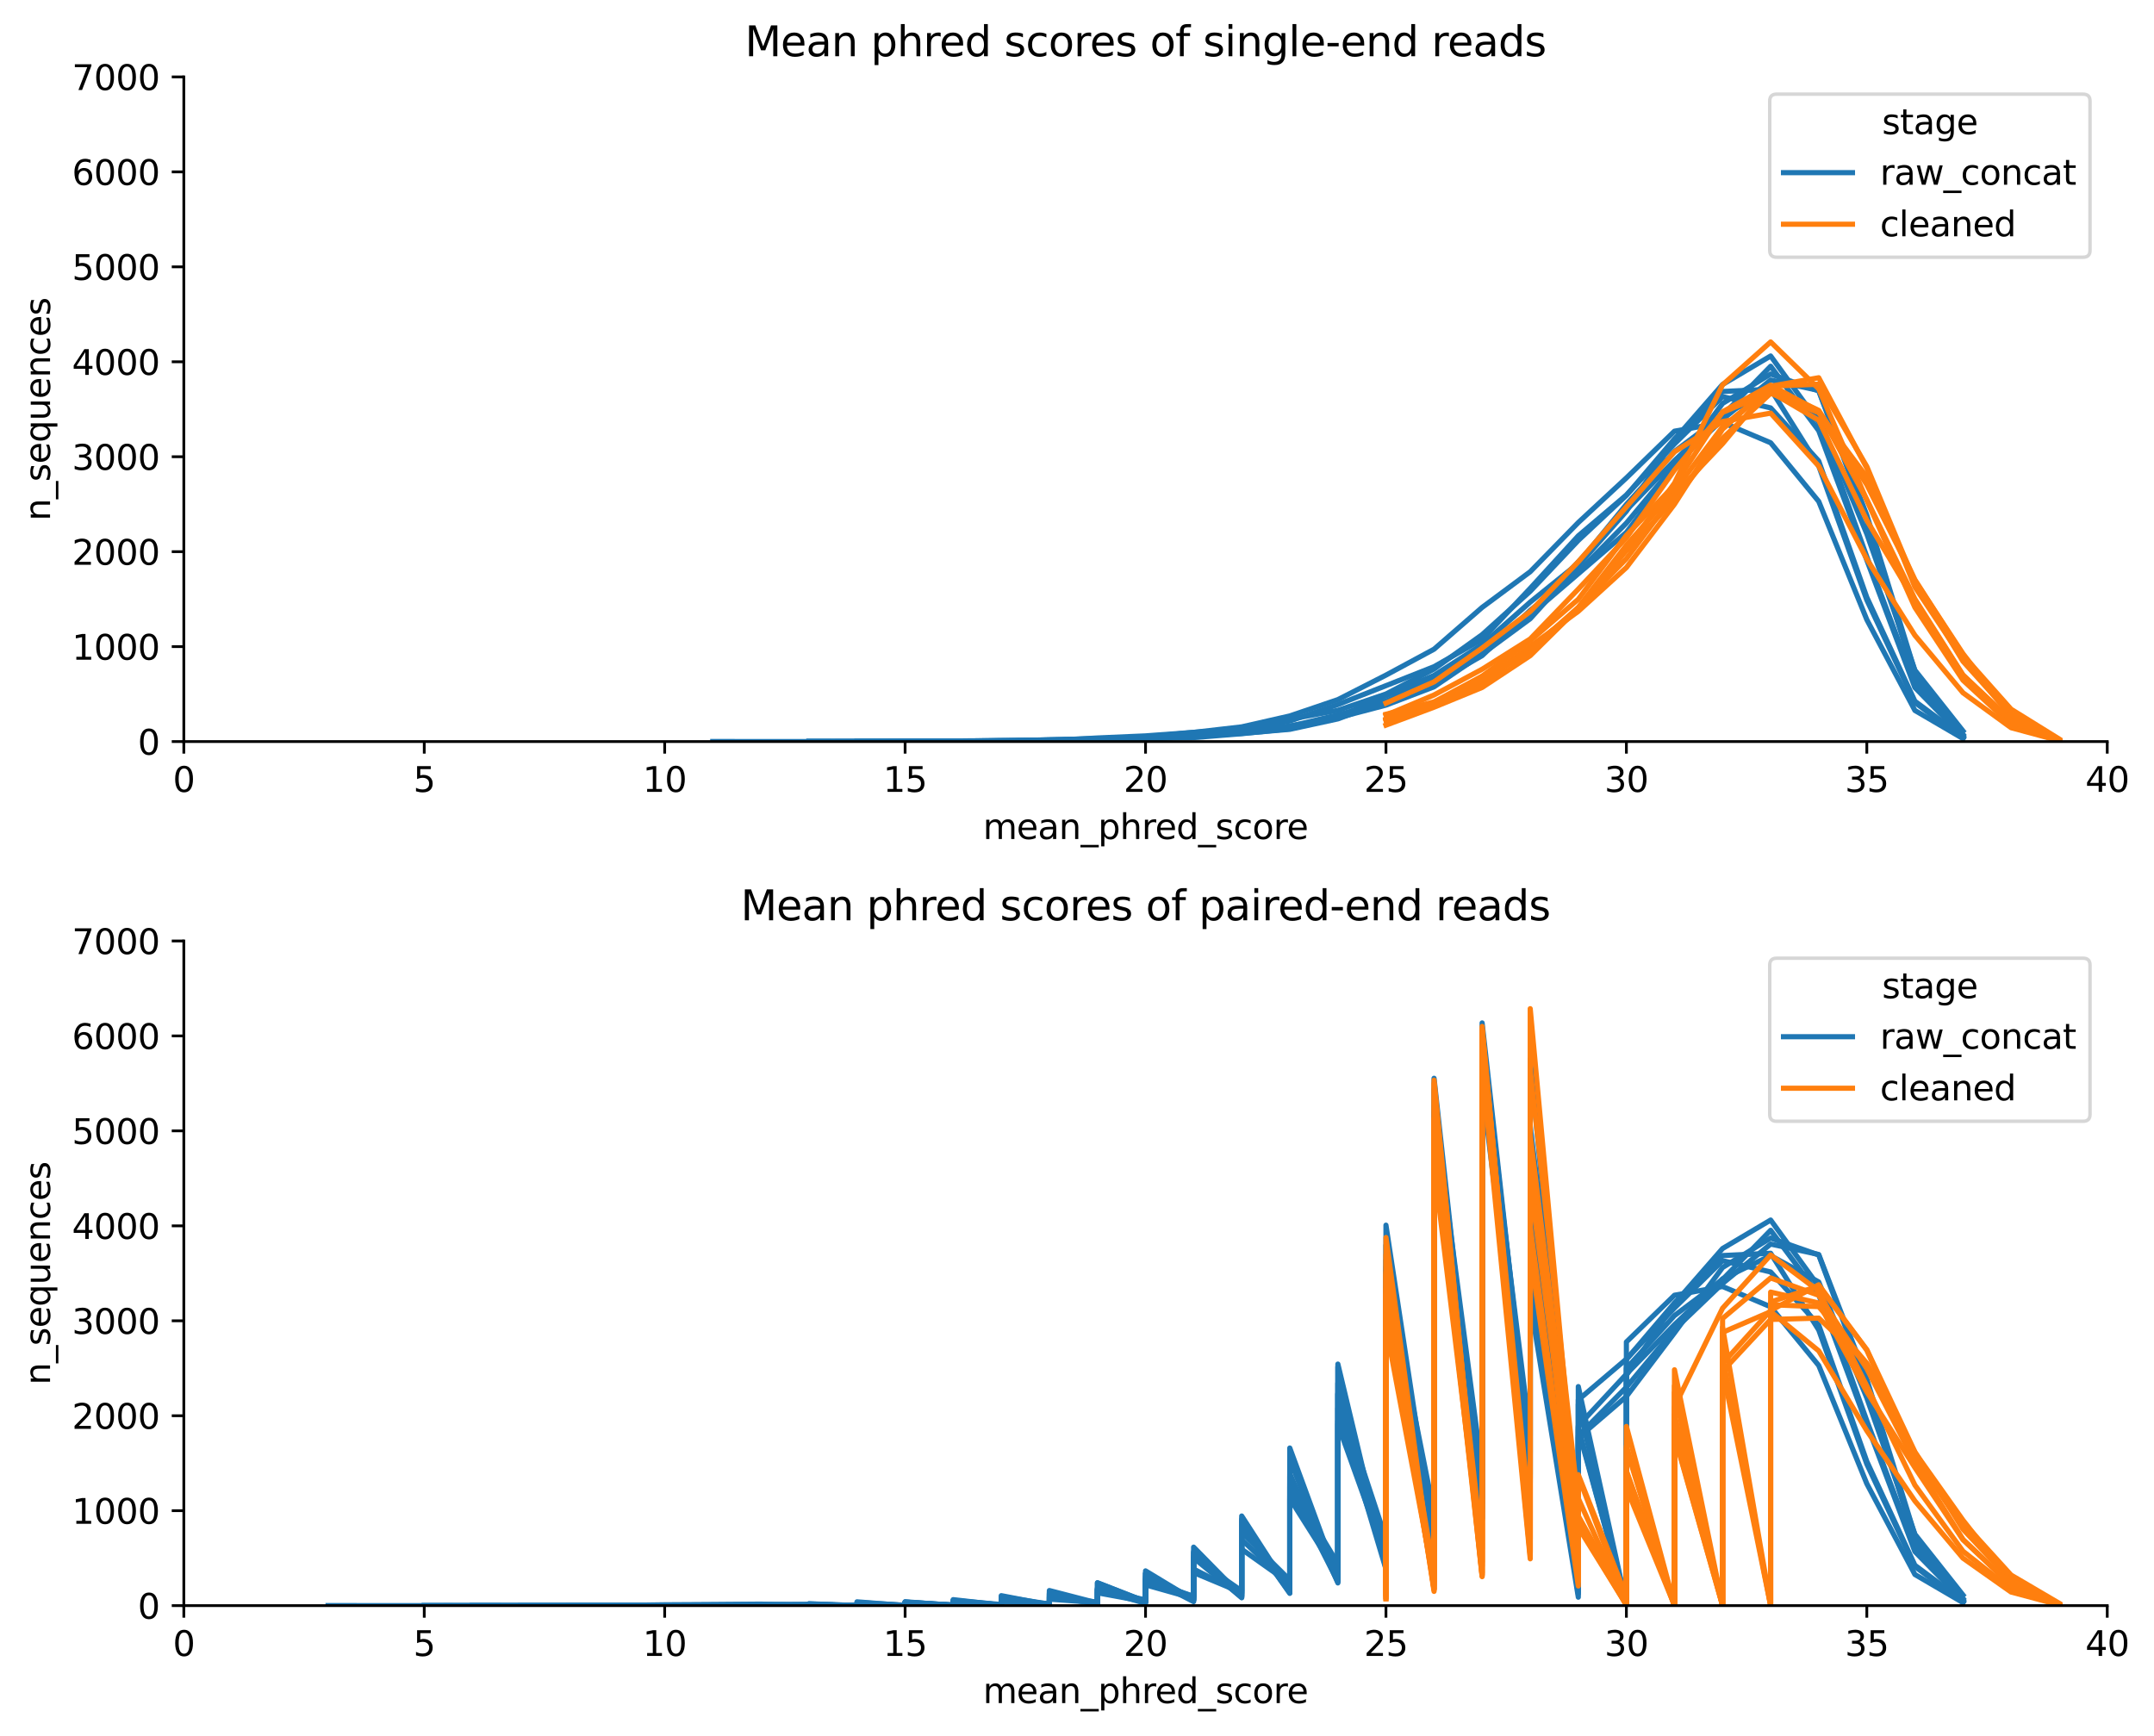 <?xml version="1.0" encoding="utf-8" standalone="no"?>
<!DOCTYPE svg PUBLIC "-//W3C//DTD SVG 1.1//EN"
  "http://www.w3.org/Graphics/SVG/1.1/DTD/svg11.dtd">
<svg xmlns:xlink="http://www.w3.org/1999/xlink" width="624.891pt" height="503.673pt" viewBox="0 0 624.891 503.673" xmlns="http://www.w3.org/2000/svg" version="1.1">
 <defs>
  <style type="text/css">*{stroke-linejoin: round; stroke-linecap: butt}</style>
 </defs>
 <g id="figure_1">
  <g id="patch_1">
   <path d="M 0 503.673 
L 624.891 503.673 
L 624.891 0 
L 0 0 
z
" style="fill: #ffffff"/>
  </g>
  <g id="axes_1">
   <g id="patch_2">
    <path d="M 53.328 215.153 
L 611.328 215.153 
L 611.328 22.318 
L 53.328 22.318 
z
" style="fill: #ffffff"/>
   </g>
   <g id="matplotlib.axis_1">
    <g id="xtick_1">
     <g id="line2d_1">
      <defs>
       <path id="m0b717d3790" d="M 0 0 
L 0 3.5 
" style="stroke: #000000; stroke-width: 0.8"/>
      </defs>
      <g>
       <use xlink:href="#m0b717d3790" x="53.328" y="215.153" style="stroke: #000000; stroke-width: 0.8"/>
      </g>
     </g>
     <g id="text_1">
      <!-- 0 -->
      <g transform="translate(50.147 229.751) scale(0.1 -0.1)">
       <defs>
        <path id="DejaVuSans-30" d="M 2034 4250 
Q 1547 4250 1301 3770 
Q 1056 3291 1056 2328 
Q 1056 1369 1301 889 
Q 1547 409 2034 409 
Q 2525 409 2770 889 
Q 3016 1369 3016 2328 
Q 3016 3291 2770 3770 
Q 2525 4250 2034 4250 
z
M 2034 4750 
Q 2819 4750 3233 4129 
Q 3647 3509 3647 2328 
Q 3647 1150 3233 529 
Q 2819 -91 2034 -91 
Q 1250 -91 836 529 
Q 422 1150 422 2328 
Q 422 3509 836 4129 
Q 1250 4750 2034 4750 
z
" transform="scale(0.016)"/>
       </defs>
       <use xlink:href="#DejaVuSans-30"/>
      </g>
     </g>
    </g>
    <g id="xtick_2">
     <g id="line2d_2">
      <g>
       <use xlink:href="#m0b717d3790" x="123.078" y="215.153" style="stroke: #000000; stroke-width: 0.8"/>
      </g>
     </g>
     <g id="text_2">
      <!-- 5 -->
      <g transform="translate(119.897 229.751) scale(0.1 -0.1)">
       <defs>
        <path id="DejaVuSans-35" d="M 691 4666 
L 3169 4666 
L 3169 4134 
L 1269 4134 
L 1269 2991 
Q 1406 3038 1543 3061 
Q 1681 3084 1819 3084 
Q 2600 3084 3056 2656 
Q 3513 2228 3513 1497 
Q 3513 744 3044 326 
Q 2575 -91 1722 -91 
Q 1428 -91 1123 -41 
Q 819 9 494 109 
L 494 744 
Q 775 591 1075 516 
Q 1375 441 1709 441 
Q 2250 441 2565 725 
Q 2881 1009 2881 1497 
Q 2881 1984 2565 2268 
Q 2250 2553 1709 2553 
Q 1456 2553 1204 2497 
Q 953 2441 691 2322 
L 691 4666 
z
" transform="scale(0.016)"/>
       </defs>
       <use xlink:href="#DejaVuSans-35"/>
      </g>
     </g>
    </g>
    <g id="xtick_3">
     <g id="line2d_3">
      <g>
       <use xlink:href="#m0b717d3790" x="192.828" y="215.153" style="stroke: #000000; stroke-width: 0.8"/>
      </g>
     </g>
     <g id="text_3">
      <!-- 10 -->
      <g transform="translate(186.466 229.751) scale(0.1 -0.1)">
       <defs>
        <path id="DejaVuSans-31" d="M 794 531 
L 1825 531 
L 1825 4091 
L 703 3866 
L 703 4441 
L 1819 4666 
L 2450 4666 
L 2450 531 
L 3481 531 
L 3481 0 
L 794 0 
L 794 531 
z
" transform="scale(0.016)"/>
       </defs>
       <use xlink:href="#DejaVuSans-31"/>
       <use xlink:href="#DejaVuSans-30" x="63.623"/>
      </g>
     </g>
    </g>
    <g id="xtick_4">
     <g id="line2d_4">
      <g>
       <use xlink:href="#m0b717d3790" x="262.578" y="215.153" style="stroke: #000000; stroke-width: 0.8"/>
      </g>
     </g>
     <g id="text_4">
      <!-- 15 -->
      <g transform="translate(256.216 229.751) scale(0.1 -0.1)">
       <use xlink:href="#DejaVuSans-31"/>
       <use xlink:href="#DejaVuSans-35" x="63.623"/>
      </g>
     </g>
    </g>
    <g id="xtick_5">
     <g id="line2d_5">
      <g>
       <use xlink:href="#m0b717d3790" x="332.328" y="215.153" style="stroke: #000000; stroke-width: 0.8"/>
      </g>
     </g>
     <g id="text_5">
      <!-- 20 -->
      <g transform="translate(325.966 229.751) scale(0.1 -0.1)">
       <defs>
        <path id="DejaVuSans-32" d="M 1228 531 
L 3431 531 
L 3431 0 
L 469 0 
L 469 531 
Q 828 903 1448 1529 
Q 2069 2156 2228 2338 
Q 2531 2678 2651 2914 
Q 2772 3150 2772 3378 
Q 2772 3750 2511 3984 
Q 2250 4219 1831 4219 
Q 1534 4219 1204 4116 
Q 875 4013 500 3803 
L 500 4441 
Q 881 4594 1212 4672 
Q 1544 4750 1819 4750 
Q 2544 4750 2975 4387 
Q 3406 4025 3406 3419 
Q 3406 3131 3298 2873 
Q 3191 2616 2906 2266 
Q 2828 2175 2409 1742 
Q 1991 1309 1228 531 
z
" transform="scale(0.016)"/>
       </defs>
       <use xlink:href="#DejaVuSans-32"/>
       <use xlink:href="#DejaVuSans-30" x="63.623"/>
      </g>
     </g>
    </g>
    <g id="xtick_6">
     <g id="line2d_6">
      <g>
       <use xlink:href="#m0b717d3790" x="402.078" y="215.153" style="stroke: #000000; stroke-width: 0.8"/>
      </g>
     </g>
     <g id="text_6">
      <!-- 25 -->
      <g transform="translate(395.716 229.751) scale(0.1 -0.1)">
       <use xlink:href="#DejaVuSans-32"/>
       <use xlink:href="#DejaVuSans-35" x="63.623"/>
      </g>
     </g>
    </g>
    <g id="xtick_7">
     <g id="line2d_7">
      <g>
       <use xlink:href="#m0b717d3790" x="471.828" y="215.153" style="stroke: #000000; stroke-width: 0.8"/>
      </g>
     </g>
     <g id="text_7">
      <!-- 30 -->
      <g transform="translate(465.466 229.751) scale(0.1 -0.1)">
       <defs>
        <path id="DejaVuSans-33" d="M 2597 2516 
Q 3050 2419 3304 2112 
Q 3559 1806 3559 1356 
Q 3559 666 3084 287 
Q 2609 -91 1734 -91 
Q 1441 -91 1130 -33 
Q 819 25 488 141 
L 488 750 
Q 750 597 1062 519 
Q 1375 441 1716 441 
Q 2309 441 2620 675 
Q 2931 909 2931 1356 
Q 2931 1769 2642 2001 
Q 2353 2234 1838 2234 
L 1294 2234 
L 1294 2753 
L 1863 2753 
Q 2328 2753 2575 2939 
Q 2822 3125 2822 3475 
Q 2822 3834 2567 4026 
Q 2313 4219 1838 4219 
Q 1578 4219 1281 4162 
Q 984 4106 628 3988 
L 628 4550 
Q 988 4650 1302 4700 
Q 1616 4750 1894 4750 
Q 2613 4750 3031 4423 
Q 3450 4097 3450 3541 
Q 3450 3153 3228 2886 
Q 3006 2619 2597 2516 
z
" transform="scale(0.016)"/>
       </defs>
       <use xlink:href="#DejaVuSans-33"/>
       <use xlink:href="#DejaVuSans-30" x="63.623"/>
      </g>
     </g>
    </g>
    <g id="xtick_8">
     <g id="line2d_8">
      <g>
       <use xlink:href="#m0b717d3790" x="541.578" y="215.153" style="stroke: #000000; stroke-width: 0.8"/>
      </g>
     </g>
     <g id="text_8">
      <!-- 35 -->
      <g transform="translate(535.216 229.751) scale(0.1 -0.1)">
       <use xlink:href="#DejaVuSans-33"/>
       <use xlink:href="#DejaVuSans-35" x="63.623"/>
      </g>
     </g>
    </g>
    <g id="xtick_9">
     <g id="line2d_9">
      <g>
       <use xlink:href="#m0b717d3790" x="611.328" y="215.153" style="stroke: #000000; stroke-width: 0.8"/>
      </g>
     </g>
     <g id="text_9">
      <!-- 40 -->
      <g transform="translate(604.966 229.751) scale(0.1 -0.1)">
       <defs>
        <path id="DejaVuSans-34" d="M 2419 4116 
L 825 1625 
L 2419 1625 
L 2419 4116 
z
M 2253 4666 
L 3047 4666 
L 3047 1625 
L 3713 1625 
L 3713 1100 
L 3047 1100 
L 3047 0 
L 2419 0 
L 2419 1100 
L 313 1100 
L 313 1709 
L 2253 4666 
z
" transform="scale(0.016)"/>
       </defs>
       <use xlink:href="#DejaVuSans-34"/>
       <use xlink:href="#DejaVuSans-30" x="63.623"/>
      </g>
     </g>
    </g>
    <g id="text_10">
     <!-- mean_phred_score -->
     <g transform="translate(285.179 243.429) scale(0.1 -0.1)">
      <defs>
       <path id="DejaVuSans-6d" d="M 3328 2828 
Q 3544 3216 3844 3400 
Q 4144 3584 4550 3584 
Q 5097 3584 5394 3201 
Q 5691 2819 5691 2113 
L 5691 0 
L 5113 0 
L 5113 2094 
Q 5113 2597 4934 2840 
Q 4756 3084 4391 3084 
Q 3944 3084 3684 2787 
Q 3425 2491 3425 1978 
L 3425 0 
L 2847 0 
L 2847 2094 
Q 2847 2600 2669 2842 
Q 2491 3084 2119 3084 
Q 1678 3084 1418 2786 
Q 1159 2488 1159 1978 
L 1159 0 
L 581 0 
L 581 3500 
L 1159 3500 
L 1159 2956 
Q 1356 3278 1631 3431 
Q 1906 3584 2284 3584 
Q 2666 3584 2933 3390 
Q 3200 3197 3328 2828 
z
" transform="scale(0.016)"/>
       <path id="DejaVuSans-65" d="M 3597 1894 
L 3597 1613 
L 953 1613 
Q 991 1019 1311 708 
Q 1631 397 2203 397 
Q 2534 397 2845 478 
Q 3156 559 3463 722 
L 3463 178 
Q 3153 47 2828 -22 
Q 2503 -91 2169 -91 
Q 1331 -91 842 396 
Q 353 884 353 1716 
Q 353 2575 817 3079 
Q 1281 3584 2069 3584 
Q 2775 3584 3186 3129 
Q 3597 2675 3597 1894 
z
M 3022 2063 
Q 3016 2534 2758 2815 
Q 2500 3097 2075 3097 
Q 1594 3097 1305 2825 
Q 1016 2553 972 2059 
L 3022 2063 
z
" transform="scale(0.016)"/>
       <path id="DejaVuSans-61" d="M 2194 1759 
Q 1497 1759 1228 1600 
Q 959 1441 959 1056 
Q 959 750 1161 570 
Q 1363 391 1709 391 
Q 2188 391 2477 730 
Q 2766 1069 2766 1631 
L 2766 1759 
L 2194 1759 
z
M 3341 1997 
L 3341 0 
L 2766 0 
L 2766 531 
Q 2569 213 2275 61 
Q 1981 -91 1556 -91 
Q 1019 -91 701 211 
Q 384 513 384 1019 
Q 384 1609 779 1909 
Q 1175 2209 1959 2209 
L 2766 2209 
L 2766 2266 
Q 2766 2663 2505 2880 
Q 2244 3097 1772 3097 
Q 1472 3097 1187 3025 
Q 903 2953 641 2809 
L 641 3341 
Q 956 3463 1253 3523 
Q 1550 3584 1831 3584 
Q 2591 3584 2966 3190 
Q 3341 2797 3341 1997 
z
" transform="scale(0.016)"/>
       <path id="DejaVuSans-6e" d="M 3513 2113 
L 3513 0 
L 2938 0 
L 2938 2094 
Q 2938 2591 2744 2837 
Q 2550 3084 2163 3084 
Q 1697 3084 1428 2787 
Q 1159 2491 1159 1978 
L 1159 0 
L 581 0 
L 581 3500 
L 1159 3500 
L 1159 2956 
Q 1366 3272 1645 3428 
Q 1925 3584 2291 3584 
Q 2894 3584 3203 3211 
Q 3513 2838 3513 2113 
z
" transform="scale(0.016)"/>
       <path id="DejaVuSans-5f" d="M 3263 -1063 
L 3263 -1509 
L -63 -1509 
L -63 -1063 
L 3263 -1063 
z
" transform="scale(0.016)"/>
       <path id="DejaVuSans-70" d="M 1159 525 
L 1159 -1331 
L 581 -1331 
L 581 3500 
L 1159 3500 
L 1159 2969 
Q 1341 3281 1617 3432 
Q 1894 3584 2278 3584 
Q 2916 3584 3314 3078 
Q 3713 2572 3713 1747 
Q 3713 922 3314 415 
Q 2916 -91 2278 -91 
Q 1894 -91 1617 61 
Q 1341 213 1159 525 
z
M 3116 1747 
Q 3116 2381 2855 2742 
Q 2594 3103 2138 3103 
Q 1681 3103 1420 2742 
Q 1159 2381 1159 1747 
Q 1159 1113 1420 752 
Q 1681 391 2138 391 
Q 2594 391 2855 752 
Q 3116 1113 3116 1747 
z
" transform="scale(0.016)"/>
       <path id="DejaVuSans-68" d="M 3513 2113 
L 3513 0 
L 2938 0 
L 2938 2094 
Q 2938 2591 2744 2837 
Q 2550 3084 2163 3084 
Q 1697 3084 1428 2787 
Q 1159 2491 1159 1978 
L 1159 0 
L 581 0 
L 581 4863 
L 1159 4863 
L 1159 2956 
Q 1366 3272 1645 3428 
Q 1925 3584 2291 3584 
Q 2894 3584 3203 3211 
Q 3513 2838 3513 2113 
z
" transform="scale(0.016)"/>
       <path id="DejaVuSans-72" d="M 2631 2963 
Q 2534 3019 2420 3045 
Q 2306 3072 2169 3072 
Q 1681 3072 1420 2755 
Q 1159 2438 1159 1844 
L 1159 0 
L 581 0 
L 581 3500 
L 1159 3500 
L 1159 2956 
Q 1341 3275 1631 3429 
Q 1922 3584 2338 3584 
Q 2397 3584 2469 3576 
Q 2541 3569 2628 3553 
L 2631 2963 
z
" transform="scale(0.016)"/>
       <path id="DejaVuSans-64" d="M 2906 2969 
L 2906 4863 
L 3481 4863 
L 3481 0 
L 2906 0 
L 2906 525 
Q 2725 213 2448 61 
Q 2172 -91 1784 -91 
Q 1150 -91 751 415 
Q 353 922 353 1747 
Q 353 2572 751 3078 
Q 1150 3584 1784 3584 
Q 2172 3584 2448 3432 
Q 2725 3281 2906 2969 
z
M 947 1747 
Q 947 1113 1208 752 
Q 1469 391 1925 391 
Q 2381 391 2643 752 
Q 2906 1113 2906 1747 
Q 2906 2381 2643 2742 
Q 2381 3103 1925 3103 
Q 1469 3103 1208 2742 
Q 947 2381 947 1747 
z
" transform="scale(0.016)"/>
       <path id="DejaVuSans-73" d="M 2834 3397 
L 2834 2853 
Q 2591 2978 2328 3040 
Q 2066 3103 1784 3103 
Q 1356 3103 1142 2972 
Q 928 2841 928 2578 
Q 928 2378 1081 2264 
Q 1234 2150 1697 2047 
L 1894 2003 
Q 2506 1872 2764 1633 
Q 3022 1394 3022 966 
Q 3022 478 2636 193 
Q 2250 -91 1575 -91 
Q 1294 -91 989 -36 
Q 684 19 347 128 
L 347 722 
Q 666 556 975 473 
Q 1284 391 1588 391 
Q 1994 391 2212 530 
Q 2431 669 2431 922 
Q 2431 1156 2273 1281 
Q 2116 1406 1581 1522 
L 1381 1569 
Q 847 1681 609 1914 
Q 372 2147 372 2553 
Q 372 3047 722 3315 
Q 1072 3584 1716 3584 
Q 2034 3584 2315 3537 
Q 2597 3491 2834 3397 
z
" transform="scale(0.016)"/>
       <path id="DejaVuSans-63" d="M 3122 3366 
L 3122 2828 
Q 2878 2963 2633 3030 
Q 2388 3097 2138 3097 
Q 1578 3097 1268 2742 
Q 959 2388 959 1747 
Q 959 1106 1268 751 
Q 1578 397 2138 397 
Q 2388 397 2633 464 
Q 2878 531 3122 666 
L 3122 134 
Q 2881 22 2623 -34 
Q 2366 -91 2075 -91 
Q 1284 -91 818 406 
Q 353 903 353 1747 
Q 353 2603 823 3093 
Q 1294 3584 2113 3584 
Q 2378 3584 2631 3529 
Q 2884 3475 3122 3366 
z
" transform="scale(0.016)"/>
       <path id="DejaVuSans-6f" d="M 1959 3097 
Q 1497 3097 1228 2736 
Q 959 2375 959 1747 
Q 959 1119 1226 758 
Q 1494 397 1959 397 
Q 2419 397 2687 759 
Q 2956 1122 2956 1747 
Q 2956 2369 2687 2733 
Q 2419 3097 1959 3097 
z
M 1959 3584 
Q 2709 3584 3137 3096 
Q 3566 2609 3566 1747 
Q 3566 888 3137 398 
Q 2709 -91 1959 -91 
Q 1206 -91 779 398 
Q 353 888 353 1747 
Q 353 2609 779 3096 
Q 1206 3584 1959 3584 
z
" transform="scale(0.016)"/>
      </defs>
      <use xlink:href="#DejaVuSans-6d"/>
      <use xlink:href="#DejaVuSans-65" x="97.412"/>
      <use xlink:href="#DejaVuSans-61" x="158.936"/>
      <use xlink:href="#DejaVuSans-6e" x="220.215"/>
      <use xlink:href="#DejaVuSans-5f" x="283.594"/>
      <use xlink:href="#DejaVuSans-70" x="333.594"/>
      <use xlink:href="#DejaVuSans-68" x="397.07"/>
      <use xlink:href="#DejaVuSans-72" x="460.449"/>
      <use xlink:href="#DejaVuSans-65" x="499.312"/>
      <use xlink:href="#DejaVuSans-64" x="560.836"/>
      <use xlink:href="#DejaVuSans-5f" x="624.312"/>
      <use xlink:href="#DejaVuSans-73" x="674.312"/>
      <use xlink:href="#DejaVuSans-63" x="726.412"/>
      <use xlink:href="#DejaVuSans-6f" x="781.393"/>
      <use xlink:href="#DejaVuSans-72" x="842.574"/>
      <use xlink:href="#DejaVuSans-65" x="881.438"/>
     </g>
    </g>
   </g>
   <g id="matplotlib.axis_2">
    <g id="ytick_1">
     <g id="line2d_10">
      <defs>
       <path id="m4f0cdbea8f" d="M 0 0 
L -3.5 0 
" style="stroke: #000000; stroke-width: 0.8"/>
      </defs>
      <g>
       <use xlink:href="#m4f0cdbea8f" x="53.328" y="215.153" style="stroke: #000000; stroke-width: 0.8"/>
      </g>
     </g>
     <g id="text_11">
      <!-- 0 -->
      <g transform="translate(39.966 218.952) scale(0.1 -0.1)">
       <use xlink:href="#DejaVuSans-30"/>
      </g>
     </g>
    </g>
    <g id="ytick_2">
     <g id="line2d_11">
      <g>
       <use xlink:href="#m4f0cdbea8f" x="53.328" y="187.605" style="stroke: #000000; stroke-width: 0.8"/>
      </g>
     </g>
     <g id="text_12">
      <!-- 1000 -->
      <g transform="translate(20.878 191.404) scale(0.1 -0.1)">
       <use xlink:href="#DejaVuSans-31"/>
       <use xlink:href="#DejaVuSans-30" x="63.623"/>
       <use xlink:href="#DejaVuSans-30" x="127.246"/>
       <use xlink:href="#DejaVuSans-30" x="190.869"/>
      </g>
     </g>
    </g>
    <g id="ytick_3">
     <g id="line2d_12">
      <g>
       <use xlink:href="#m4f0cdbea8f" x="53.328" y="160.057" style="stroke: #000000; stroke-width: 0.8"/>
      </g>
     </g>
     <g id="text_13">
      <!-- 2000 -->
      <g transform="translate(20.878 163.856) scale(0.1 -0.1)">
       <use xlink:href="#DejaVuSans-32"/>
       <use xlink:href="#DejaVuSans-30" x="63.623"/>
       <use xlink:href="#DejaVuSans-30" x="127.246"/>
       <use xlink:href="#DejaVuSans-30" x="190.869"/>
      </g>
     </g>
    </g>
    <g id="ytick_4">
     <g id="line2d_13">
      <g>
       <use xlink:href="#m4f0cdbea8f" x="53.328" y="132.509" style="stroke: #000000; stroke-width: 0.8"/>
      </g>
     </g>
     <g id="text_14">
      <!-- 3000 -->
      <g transform="translate(20.878 136.309) scale(0.1 -0.1)">
       <use xlink:href="#DejaVuSans-33"/>
       <use xlink:href="#DejaVuSans-30" x="63.623"/>
       <use xlink:href="#DejaVuSans-30" x="127.246"/>
       <use xlink:href="#DejaVuSans-30" x="190.869"/>
      </g>
     </g>
    </g>
    <g id="ytick_5">
     <g id="line2d_14">
      <g>
       <use xlink:href="#m4f0cdbea8f" x="53.328" y="104.962" style="stroke: #000000; stroke-width: 0.8"/>
      </g>
     </g>
     <g id="text_15">
      <!-- 4000 -->
      <g transform="translate(20.878 108.761) scale(0.1 -0.1)">
       <use xlink:href="#DejaVuSans-34"/>
       <use xlink:href="#DejaVuSans-30" x="63.623"/>
       <use xlink:href="#DejaVuSans-30" x="127.246"/>
       <use xlink:href="#DejaVuSans-30" x="190.869"/>
      </g>
     </g>
    </g>
    <g id="ytick_6">
     <g id="line2d_15">
      <g>
       <use xlink:href="#m4f0cdbea8f" x="53.328" y="77.414" style="stroke: #000000; stroke-width: 0.8"/>
      </g>
     </g>
     <g id="text_16">
      <!-- 5000 -->
      <g transform="translate(20.878 81.213) scale(0.1 -0.1)">
       <use xlink:href="#DejaVuSans-35"/>
       <use xlink:href="#DejaVuSans-30" x="63.623"/>
       <use xlink:href="#DejaVuSans-30" x="127.246"/>
       <use xlink:href="#DejaVuSans-30" x="190.869"/>
      </g>
     </g>
    </g>
    <g id="ytick_7">
     <g id="line2d_16">
      <g>
       <use xlink:href="#m4f0cdbea8f" x="53.328" y="49.866" style="stroke: #000000; stroke-width: 0.8"/>
      </g>
     </g>
     <g id="text_17">
      <!-- 6000 -->
      <g transform="translate(20.878 53.665) scale(0.1 -0.1)">
       <defs>
        <path id="DejaVuSans-36" d="M 2113 2584 
Q 1688 2584 1439 2293 
Q 1191 2003 1191 1497 
Q 1191 994 1439 701 
Q 1688 409 2113 409 
Q 2538 409 2786 701 
Q 3034 994 3034 1497 
Q 3034 2003 2786 2293 
Q 2538 2584 2113 2584 
z
M 3366 4563 
L 3366 3988 
Q 3128 4100 2886 4159 
Q 2644 4219 2406 4219 
Q 1781 4219 1451 3797 
Q 1122 3375 1075 2522 
Q 1259 2794 1537 2939 
Q 1816 3084 2150 3084 
Q 2853 3084 3261 2657 
Q 3669 2231 3669 1497 
Q 3669 778 3244 343 
Q 2819 -91 2113 -91 
Q 1303 -91 875 529 
Q 447 1150 447 2328 
Q 447 3434 972 4092 
Q 1497 4750 2381 4750 
Q 2619 4750 2861 4703 
Q 3103 4656 3366 4563 
z
" transform="scale(0.016)"/>
       </defs>
       <use xlink:href="#DejaVuSans-36"/>
       <use xlink:href="#DejaVuSans-30" x="63.623"/>
       <use xlink:href="#DejaVuSans-30" x="127.246"/>
       <use xlink:href="#DejaVuSans-30" x="190.869"/>
      </g>
     </g>
    </g>
    <g id="ytick_8">
     <g id="line2d_17">
      <g>
       <use xlink:href="#m4f0cdbea8f" x="53.328" y="22.318" style="stroke: #000000; stroke-width: 0.8"/>
      </g>
     </g>
     <g id="text_18">
      <!-- 7000 -->
      <g transform="translate(20.878 26.117) scale(0.1 -0.1)">
       <defs>
        <path id="DejaVuSans-37" d="M 525 4666 
L 3525 4666 
L 3525 4397 
L 1831 0 
L 1172 0 
L 2766 4134 
L 525 4134 
L 525 4666 
z
" transform="scale(0.016)"/>
       </defs>
       <use xlink:href="#DejaVuSans-37"/>
       <use xlink:href="#DejaVuSans-30" x="63.623"/>
       <use xlink:href="#DejaVuSans-30" x="127.246"/>
       <use xlink:href="#DejaVuSans-30" x="190.869"/>
      </g>
     </g>
    </g>
    <g id="text_19">
     <!-- n_sequences -->
     <g transform="translate(14.52 151.104) rotate(-90) scale(0.1 -0.1)">
      <defs>
       <path id="DejaVuSans-71" d="M 947 1747 
Q 947 1113 1208 752 
Q 1469 391 1925 391 
Q 2381 391 2643 752 
Q 2906 1113 2906 1747 
Q 2906 2381 2643 2742 
Q 2381 3103 1925 3103 
Q 1469 3103 1208 2742 
Q 947 2381 947 1747 
z
M 2906 525 
Q 2725 213 2448 61 
Q 2172 -91 1784 -91 
Q 1150 -91 751 415 
Q 353 922 353 1747 
Q 353 2572 751 3078 
Q 1150 3584 1784 3584 
Q 2172 3584 2448 3432 
Q 2725 3281 2906 2969 
L 2906 3500 
L 3481 3500 
L 3481 -1331 
L 2906 -1331 
L 2906 525 
z
" transform="scale(0.016)"/>
       <path id="DejaVuSans-75" d="M 544 1381 
L 544 3500 
L 1119 3500 
L 1119 1403 
Q 1119 906 1312 657 
Q 1506 409 1894 409 
Q 2359 409 2629 706 
Q 2900 1003 2900 1516 
L 2900 3500 
L 3475 3500 
L 3475 0 
L 2900 0 
L 2900 538 
Q 2691 219 2414 64 
Q 2138 -91 1772 -91 
Q 1169 -91 856 284 
Q 544 659 544 1381 
z
M 1991 3584 
L 1991 3584 
z
" transform="scale(0.016)"/>
      </defs>
      <use xlink:href="#DejaVuSans-6e"/>
      <use xlink:href="#DejaVuSans-5f" x="63.379"/>
      <use xlink:href="#DejaVuSans-73" x="113.379"/>
      <use xlink:href="#DejaVuSans-65" x="165.479"/>
      <use xlink:href="#DejaVuSans-71" x="227.002"/>
      <use xlink:href="#DejaVuSans-75" x="290.479"/>
      <use xlink:href="#DejaVuSans-65" x="353.857"/>
      <use xlink:href="#DejaVuSans-6e" x="415.381"/>
      <use xlink:href="#DejaVuSans-63" x="478.76"/>
      <use xlink:href="#DejaVuSans-65" x="533.74"/>
      <use xlink:href="#DejaVuSans-73" x="595.264"/>
     </g>
    </g>
   </g>
   <g id="line2d_18">
    <path d="M 234.678 215.125 
L 248.628 215.125 
L 262.578 215.043 
L 276.528 214.988 
L 290.478 214.988 
L 304.428 214.933 
L 318.378 214.629 
L 332.328 213.996 
L 346.278 213.5 
L 360.228 212.371 
L 374.178 210.745 
L 388.128 207.412 
L 402.078 203.5 
L 416.028 196.558 
L 429.978 187.936 
L 443.928 178.046 
L 457.878 163.005 
L 471.828 147.991 
L 485.778 133.639 
L 499.728 120.333 
L 513.678 113.612 
L 527.628 121.242 
L 541.578 154.906 
L 555.528 194.437 
L 569.478 212.068 
" clip-path="url(#p5adb01c396)" style="fill: none; stroke: #1f77b4; stroke-width: 1.5; stroke-linecap: square"/>
   </g>
   <g id="line2d_19">
    <path d="M 248.628 215.125 
L 262.578 215.153 
L 276.528 215.098 
L 290.478 215.07 
L 304.428 214.85 
L 318.378 214.712 
L 332.328 214.189 
L 346.278 213.583 
L 360.228 212.619 
L 374.178 211.214 
L 388.128 207.825 
L 402.078 204.409 
L 416.028 196.117 
L 429.978 189.864 
L 443.928 178.404 
L 457.878 166.448 
L 471.828 154.465 
L 485.778 136.008 
L 499.728 117.055 
L 513.678 108.515 
L 527.628 113.419 
L 541.578 151.077 
L 555.528 196.613 
L 569.478 213.142 
" clip-path="url(#p5adb01c396)" style="fill: none; stroke: #1f77b4; stroke-width: 1.5; stroke-linecap: square"/>
   </g>
   <g id="line2d_20">
    <path d="M 234.678 215.125 
L 248.628 215.153 
L 262.578 215.125 
L 276.528 215.07 
L 290.478 214.988 
L 304.428 214.933 
L 318.378 214.657 
L 332.328 214.492 
L 346.278 213.583 
L 360.228 212.784 
L 374.178 211.599 
L 388.128 208.569 
L 402.078 203.418 
L 416.028 198.183 
L 429.978 190.222 
L 443.928 177.082 
L 457.878 165.897 
L 471.828 151.765 
L 485.778 135.044 
L 499.728 121.683 
L 513.678 110.251 
L 527.628 113.281 
L 541.578 149.451 
L 555.528 194.685 
L 569.478 213.087 
" clip-path="url(#p5adb01c396)" style="fill: none; stroke: #1f77b4; stroke-width: 1.5; stroke-linecap: square"/>
   </g>
   <g id="line2d_21">
    <path d="M 234.678 215.125 
L 248.628 215.125 
L 262.578 215.125 
L 276.528 214.988 
L 290.478 214.877 
L 304.428 214.877 
L 318.378 214.106 
L 332.328 213.5 
L 346.278 212.481 
L 360.228 210.883 
L 374.178 207.715 
L 388.128 202.977 
L 402.078 195.869 
L 416.028 188.349 
L 429.978 176.228 
L 443.928 165.87 
L 457.878 151.6 
L 471.828 138.653 
L 485.778 125.099 
L 499.728 122.565 
L 513.678 128.46 
L 527.628 145.484 
L 541.578 179.781 
L 555.528 206.117 
L 569.478 214.271 
" clip-path="url(#p5adb01c396)" style="fill: none; stroke: #1f77b4; stroke-width: 1.5; stroke-linecap: square"/>
   </g>
   <g id="line2d_22">
    <path d="M 248.628 215.125 
L 262.578 215.125 
L 276.528 214.988 
L 290.478 214.96 
L 304.428 214.905 
L 318.378 214.795 
L 332.328 214.244 
L 346.278 213.996 
L 360.228 212.866 
L 374.178 211.434 
L 388.128 208.238 
L 402.078 204.575 
L 416.028 199.258 
L 429.978 189.781 
L 443.928 179.506 
L 457.878 164.079 
L 471.828 148.322 
L 485.778 127.523 
L 499.728 111.546 
L 513.678 103.281 
L 527.628 122.537 
L 541.578 161.517 
L 555.528 198.542 
L 569.478 213.831 
" clip-path="url(#p5adb01c396)" style="fill: none; stroke: #1f77b4; stroke-width: 1.5; stroke-linecap: square"/>
   </g>
   <g id="line2d_23">
    <path d="M 234.678 215.125 
L 248.628 215.125 
L 262.578 215.125 
L 276.528 215.07 
L 290.478 214.822 
L 304.428 214.712 
L 318.378 214.382 
L 332.328 213.941 
L 346.278 213.225 
L 360.228 212.233 
L 374.178 210.608 
L 388.128 208.046 
L 402.078 201.875 
L 416.028 195.952 
L 429.978 186.999 
L 443.928 174.685 
L 457.878 163.418 
L 471.828 146.338 
L 485.778 130.994 
L 499.728 120.526 
L 513.678 106.256 
L 527.628 124.961 
L 541.578 162.509 
L 555.528 199.478 
L 569.478 213.72 
" clip-path="url(#p5adb01c396)" style="fill: none; stroke: #1f77b4; stroke-width: 1.5; stroke-linecap: square"/>
   </g>
   <g id="line2d_24">
    <path d="M 248.628 215.125 
L 262.578 215.043 
L 276.528 215.07 
L 290.478 215.043 
L 304.428 214.602 
L 318.378 214.492 
L 332.328 213.776 
L 346.278 212.481 
L 360.228 211.654 
L 374.178 209.175 
L 388.128 204.409 
L 402.078 198.927 
L 416.028 193.418 
L 429.978 185.484 
L 443.928 170.691 
L 457.878 155.457 
L 471.828 143.611 
L 485.778 128.79 
L 499.728 115.072 
L 513.678 118.35 
L 527.628 133.749 
L 541.578 173.308 
L 555.528 203.445 
L 569.478 213.803 
" clip-path="url(#p5adb01c396)" style="fill: none; stroke: #1f77b4; stroke-width: 1.5; stroke-linecap: square"/>
   </g>
   <g id="line2d_25">
    <path d="M 206.778 215.125 
L 220.728 215.153 
L 234.678 215.153 
L 248.628 215.125 
L 262.578 215.07 
L 276.528 214.96 
L 290.478 214.933 
L 304.428 214.657 
L 318.378 214.271 
L 332.328 213.996 
L 346.278 213.059 
L 360.228 211.379 
L 374.178 208.679 
L 388.128 206.09 
L 402.078 201.351 
L 416.028 194.106 
L 429.978 184.134 
L 443.928 171.545 
L 457.878 156.779 
L 471.828 143.721 
L 485.778 127.33 
L 499.728 113.584 
L 513.678 112.923 
L 527.628 135.182 
L 541.578 174.079 
L 555.528 203.803 
L 569.478 214.244 
" clip-path="url(#p5adb01c396)" style="fill: none; stroke: #1f77b4; stroke-width: 1.5; stroke-linecap: square"/>
   </g>
   <g id="line2d_26">
    <path d="M 402.078 209.037 
L 416.028 204.409 
L 429.978 196.228 
L 443.928 189.561 
L 457.878 176.558 
L 471.828 159.727 
L 485.778 144.989 
L 499.728 127.138 
L 513.678 114.107 
L 527.628 119.727 
L 541.578 138.405 
L 555.528 168.184 
L 569.478 190.057 
L 583.428 205.759 
L 597.378 214.409 
" clip-path="url(#p5adb01c396)" style="fill: none; stroke: #ff7f0e; stroke-width: 1.5; stroke-linecap: square"/>
   </g>
   <g id="line2d_27">
    <path d="M 402.078 208.652 
L 416.028 204.327 
L 429.978 197.688 
L 443.928 187.522 
L 457.878 177.357 
L 471.828 164.658 
L 485.778 146.283 
L 499.728 124.521 
L 513.678 112.041 
L 527.628 109.59 
L 541.578 135.788 
L 555.528 170.305 
L 569.478 191.296 
L 583.428 207.715 
L 597.378 214.767 
" clip-path="url(#p5adb01c396)" style="fill: none; stroke: #ff7f0e; stroke-width: 1.5; stroke-linecap: square"/>
   </g>
   <g id="line2d_28">
    <path d="M 402.078 208.762 
L 416.028 204.519 
L 429.978 198.128 
L 443.928 188.349 
L 457.878 176.338 
L 471.828 162.096 
L 485.778 143.473 
L 499.728 128.735 
L 513.678 112.041 
L 527.628 111.463 
L 541.578 135.347 
L 555.528 168.873 
L 569.478 191.875 
L 583.428 207.329 
L 597.378 214.657 
" clip-path="url(#p5adb01c396)" style="fill: none; stroke: #ff7f0e; stroke-width: 1.5; stroke-linecap: square"/>
   </g>
   <g id="line2d_29">
    <path d="M 402.078 203.996 
L 416.028 197.825 
L 429.978 188.018 
L 443.928 177.412 
L 457.878 162.977 
L 471.828 147.055 
L 485.778 131.077 
L 499.728 122.289 
L 513.678 119.865 
L 527.628 135.237 
L 541.578 162.206 
L 555.528 184.327 
L 569.478 200.993 
L 583.428 211.131 
L 597.378 214.905 
" clip-path="url(#p5adb01c396)" style="fill: none; stroke: #ff7f0e; stroke-width: 1.5; stroke-linecap: square"/>
   </g>
   <g id="line2d_30">
    <path d="M 402.078 210.387 
L 416.028 205.181 
L 429.978 199.451 
L 443.928 190.222 
L 457.878 176.448 
L 471.828 159.506 
L 485.778 140.168 
L 499.728 111.656 
L 513.678 99.204 
L 527.628 112.813 
L 541.578 145.126 
L 555.528 176.228 
L 569.478 197.357 
L 583.428 210.222 
L 597.378 214.933 
" clip-path="url(#p5adb01c396)" style="fill: none; stroke: #ff7f0e; stroke-width: 1.5; stroke-linecap: square"/>
   </g>
   <g id="line2d_31">
    <path d="M 402.078 208.872 
L 416.028 204.712 
L 429.978 197.329 
L 443.928 188.9 
L 457.878 176.2 
L 471.828 158.184 
L 485.778 142.399 
L 499.728 123.832 
L 513.678 112.427 
L 527.628 119.066 
L 541.578 140.636 
L 555.528 168.432 
L 569.478 189.644 
L 583.428 207.825 
L 597.378 214.795 
" clip-path="url(#p5adb01c396)" style="fill: none; stroke: #ff7f0e; stroke-width: 1.5; stroke-linecap: square"/>
   </g>
   <g id="line2d_32">
    <path d="M 402.078 207.495 
L 416.028 201.627 
L 429.978 194.161 
L 443.928 185.374 
L 457.878 170.911 
L 471.828 156.035 
L 485.778 136.394 
L 499.728 119.645 
L 513.678 113.749 
L 527.628 121.931 
L 541.578 150.966 
L 555.528 174.327 
L 569.478 195.925 
L 583.428 208.927 
L 597.378 214.905 
" clip-path="url(#p5adb01c396)" style="fill: none; stroke: #ff7f0e; stroke-width: 1.5; stroke-linecap: square"/>
   </g>
   <g id="line2d_33">
    <path d="M 402.078 207.219 
L 416.028 203.638 
L 429.978 196.172 
L 443.928 185.897 
L 457.878 173.859 
L 471.828 155.319 
L 485.778 140.746 
L 499.728 119.479 
L 513.678 111.738 
L 527.628 119.342 
L 541.578 144.961 
L 555.528 173.776 
L 569.478 195.814 
L 583.428 209.092 
L 597.378 214.933 
" clip-path="url(#p5adb01c396)" style="fill: none; stroke: #ff7f0e; stroke-width: 1.5; stroke-linecap: square"/>
   </g>
   <g id="line2d_34"/>
   <g id="line2d_35"/>
   <g id="patch_3">
    <path d="M 53.328 215.153 
L 53.328 22.318 
" style="fill: none; stroke: #000000; stroke-width: 0.8; stroke-linejoin: miter; stroke-linecap: square"/>
   </g>
   <g id="patch_4">
    <path d="M 53.328 215.153 
L 611.328 215.153 
" style="fill: none; stroke: #000000; stroke-width: 0.8; stroke-linejoin: miter; stroke-linecap: square"/>
   </g>
   <g id="text_20">
    <!-- Mean phred scores of single-end reads -->
    <g transform="translate(216.107 16.318) scale(0.12 -0.12)">
     <defs>
      <path id="DejaVuSans-4d" d="M 628 4666 
L 1569 4666 
L 2759 1491 
L 3956 4666 
L 4897 4666 
L 4897 0 
L 4281 0 
L 4281 4097 
L 3078 897 
L 2444 897 
L 1241 4097 
L 1241 0 
L 628 0 
L 628 4666 
z
" transform="scale(0.016)"/>
      <path id="DejaVuSans-20" transform="scale(0.016)"/>
      <path id="DejaVuSans-66" d="M 2375 4863 
L 2375 4384 
L 1825 4384 
Q 1516 4384 1395 4259 
Q 1275 4134 1275 3809 
L 1275 3500 
L 2222 3500 
L 2222 3053 
L 1275 3053 
L 1275 0 
L 697 0 
L 697 3053 
L 147 3053 
L 147 3500 
L 697 3500 
L 697 3744 
Q 697 4328 969 4595 
Q 1241 4863 1831 4863 
L 2375 4863 
z
" transform="scale(0.016)"/>
      <path id="DejaVuSans-69" d="M 603 3500 
L 1178 3500 
L 1178 0 
L 603 0 
L 603 3500 
z
M 603 4863 
L 1178 4863 
L 1178 4134 
L 603 4134 
L 603 4863 
z
" transform="scale(0.016)"/>
      <path id="DejaVuSans-67" d="M 2906 1791 
Q 2906 2416 2648 2759 
Q 2391 3103 1925 3103 
Q 1463 3103 1205 2759 
Q 947 2416 947 1791 
Q 947 1169 1205 825 
Q 1463 481 1925 481 
Q 2391 481 2648 825 
Q 2906 1169 2906 1791 
z
M 3481 434 
Q 3481 -459 3084 -895 
Q 2688 -1331 1869 -1331 
Q 1566 -1331 1297 -1286 
Q 1028 -1241 775 -1147 
L 775 -588 
Q 1028 -725 1275 -790 
Q 1522 -856 1778 -856 
Q 2344 -856 2625 -561 
Q 2906 -266 2906 331 
L 2906 616 
Q 2728 306 2450 153 
Q 2172 0 1784 0 
Q 1141 0 747 490 
Q 353 981 353 1791 
Q 353 2603 747 3093 
Q 1141 3584 1784 3584 
Q 2172 3584 2450 3431 
Q 2728 3278 2906 2969 
L 2906 3500 
L 3481 3500 
L 3481 434 
z
" transform="scale(0.016)"/>
      <path id="DejaVuSans-6c" d="M 603 4863 
L 1178 4863 
L 1178 0 
L 603 0 
L 603 4863 
z
" transform="scale(0.016)"/>
      <path id="DejaVuSans-2d" d="M 313 2009 
L 1997 2009 
L 1997 1497 
L 313 1497 
L 313 2009 
z
" transform="scale(0.016)"/>
     </defs>
     <use xlink:href="#DejaVuSans-4d"/>
     <use xlink:href="#DejaVuSans-65" x="86.279"/>
     <use xlink:href="#DejaVuSans-61" x="147.803"/>
     <use xlink:href="#DejaVuSans-6e" x="209.082"/>
     <use xlink:href="#DejaVuSans-20" x="272.461"/>
     <use xlink:href="#DejaVuSans-70" x="304.248"/>
     <use xlink:href="#DejaVuSans-68" x="367.725"/>
     <use xlink:href="#DejaVuSans-72" x="431.104"/>
     <use xlink:href="#DejaVuSans-65" x="469.967"/>
     <use xlink:href="#DejaVuSans-64" x="531.49"/>
     <use xlink:href="#DejaVuSans-20" x="594.967"/>
     <use xlink:href="#DejaVuSans-73" x="626.754"/>
     <use xlink:href="#DejaVuSans-63" x="678.854"/>
     <use xlink:href="#DejaVuSans-6f" x="733.834"/>
     <use xlink:href="#DejaVuSans-72" x="795.016"/>
     <use xlink:href="#DejaVuSans-65" x="833.879"/>
     <use xlink:href="#DejaVuSans-73" x="895.402"/>
     <use xlink:href="#DejaVuSans-20" x="947.502"/>
     <use xlink:href="#DejaVuSans-6f" x="979.289"/>
     <use xlink:href="#DejaVuSans-66" x="1040.471"/>
     <use xlink:href="#DejaVuSans-20" x="1075.676"/>
     <use xlink:href="#DejaVuSans-73" x="1107.463"/>
     <use xlink:href="#DejaVuSans-69" x="1159.562"/>
     <use xlink:href="#DejaVuSans-6e" x="1187.346"/>
     <use xlink:href="#DejaVuSans-67" x="1250.725"/>
     <use xlink:href="#DejaVuSans-6c" x="1314.201"/>
     <use xlink:href="#DejaVuSans-65" x="1341.984"/>
     <use xlink:href="#DejaVuSans-2d" x="1403.508"/>
     <use xlink:href="#DejaVuSans-65" x="1439.592"/>
     <use xlink:href="#DejaVuSans-6e" x="1501.115"/>
     <use xlink:href="#DejaVuSans-64" x="1564.494"/>
     <use xlink:href="#DejaVuSans-20" x="1627.971"/>
     <use xlink:href="#DejaVuSans-72" x="1659.758"/>
     <use xlink:href="#DejaVuSans-65" x="1698.621"/>
     <use xlink:href="#DejaVuSans-61" x="1760.145"/>
     <use xlink:href="#DejaVuSans-64" x="1821.424"/>
     <use xlink:href="#DejaVuSans-73" x="1884.9"/>
    </g>
   </g>
   <g id="legend_1">
    <g id="patch_5">
     <path d="M 515.409 74.631 
L 604.328 74.631 
Q 606.328 74.631 606.328 72.631 
L 606.328 29.318 
Q 606.328 27.318 604.328 27.318 
L 515.409 27.318 
Q 513.409 27.318 513.409 29.318 
L 513.409 72.631 
Q 513.409 74.631 515.409 74.631 
z
" style="fill: #ffffff; opacity: 0.8; stroke: #cccccc; stroke-linejoin: miter"/>
    </g>
    <g id="text_21">
     <!-- stage -->
     <g transform="translate(545.989 38.917) scale(0.1 -0.1)">
      <defs>
       <path id="DejaVuSans-74" d="M 1172 4494 
L 1172 3500 
L 2356 3500 
L 2356 3053 
L 1172 3053 
L 1172 1153 
Q 1172 725 1289 603 
Q 1406 481 1766 481 
L 2356 481 
L 2356 0 
L 1766 0 
Q 1100 0 847 248 
Q 594 497 594 1153 
L 594 3053 
L 172 3053 
L 172 3500 
L 594 3500 
L 594 4494 
L 1172 4494 
z
" transform="scale(0.016)"/>
      </defs>
      <use xlink:href="#DejaVuSans-73"/>
      <use xlink:href="#DejaVuSans-74" x="52.1"/>
      <use xlink:href="#DejaVuSans-61" x="91.309"/>
      <use xlink:href="#DejaVuSans-67" x="152.588"/>
      <use xlink:href="#DejaVuSans-65" x="216.064"/>
     </g>
    </g>
    <g id="line2d_36">
     <path d="M 517.409 50.095 
L 527.409 50.095 
L 537.409 50.095 
" style="fill: none; stroke: #1f77b4; stroke-width: 1.5; stroke-linecap: square"/>
    </g>
    <g id="text_22">
     <!-- raw_concat -->
     <g transform="translate(545.409 53.595) scale(0.1 -0.1)">
      <defs>
       <path id="DejaVuSans-77" d="M 269 3500 
L 844 3500 
L 1563 769 
L 2278 3500 
L 2956 3500 
L 3675 769 
L 4391 3500 
L 4966 3500 
L 4050 0 
L 3372 0 
L 2619 2869 
L 1863 0 
L 1184 0 
L 269 3500 
z
" transform="scale(0.016)"/>
      </defs>
      <use xlink:href="#DejaVuSans-72"/>
      <use xlink:href="#DejaVuSans-61" x="41.113"/>
      <use xlink:href="#DejaVuSans-77" x="102.393"/>
      <use xlink:href="#DejaVuSans-5f" x="184.18"/>
      <use xlink:href="#DejaVuSans-63" x="234.18"/>
      <use xlink:href="#DejaVuSans-6f" x="289.16"/>
      <use xlink:href="#DejaVuSans-6e" x="350.342"/>
      <use xlink:href="#DejaVuSans-63" x="413.721"/>
      <use xlink:href="#DejaVuSans-61" x="468.701"/>
      <use xlink:href="#DejaVuSans-74" x="529.98"/>
     </g>
    </g>
    <g id="line2d_37">
     <path d="M 517.409 65.051 
L 527.409 65.051 
L 537.409 65.051 
" style="fill: none; stroke: #ff7f0e; stroke-width: 1.5; stroke-linecap: square"/>
    </g>
    <g id="text_23">
     <!-- cleaned -->
     <g transform="translate(545.409 68.551) scale(0.1 -0.1)">
      <use xlink:href="#DejaVuSans-63"/>
      <use xlink:href="#DejaVuSans-6c" x="54.98"/>
      <use xlink:href="#DejaVuSans-65" x="82.764"/>
      <use xlink:href="#DejaVuSans-61" x="144.287"/>
      <use xlink:href="#DejaVuSans-6e" x="205.566"/>
      <use xlink:href="#DejaVuSans-65" x="268.945"/>
      <use xlink:href="#DejaVuSans-64" x="330.469"/>
     </g>
    </g>
   </g>
  </g>
  <g id="axes_2">
   <g id="patch_6">
    <path d="M 53.328 465.838 
L 611.328 465.838 
L 611.328 273.003 
L 53.328 273.003 
z
" style="fill: #ffffff"/>
   </g>
   <g id="matplotlib.axis_3">
    <g id="xtick_10">
     <g id="line2d_38">
      <g>
       <use xlink:href="#m0b717d3790" x="53.328" y="465.838" style="stroke: #000000; stroke-width: 0.8"/>
      </g>
     </g>
     <g id="text_24">
      <!-- 0 -->
      <g transform="translate(50.147 480.437) scale(0.1 -0.1)">
       <use xlink:href="#DejaVuSans-30"/>
      </g>
     </g>
    </g>
    <g id="xtick_11">
     <g id="line2d_39">
      <g>
       <use xlink:href="#m0b717d3790" x="123.078" y="465.838" style="stroke: #000000; stroke-width: 0.8"/>
      </g>
     </g>
     <g id="text_25">
      <!-- 5 -->
      <g transform="translate(119.897 480.437) scale(0.1 -0.1)">
       <use xlink:href="#DejaVuSans-35"/>
      </g>
     </g>
    </g>
    <g id="xtick_12">
     <g id="line2d_40">
      <g>
       <use xlink:href="#m0b717d3790" x="192.828" y="465.838" style="stroke: #000000; stroke-width: 0.8"/>
      </g>
     </g>
     <g id="text_26">
      <!-- 10 -->
      <g transform="translate(186.466 480.437) scale(0.1 -0.1)">
       <use xlink:href="#DejaVuSans-31"/>
       <use xlink:href="#DejaVuSans-30" x="63.623"/>
      </g>
     </g>
    </g>
    <g id="xtick_13">
     <g id="line2d_41">
      <g>
       <use xlink:href="#m0b717d3790" x="262.578" y="465.838" style="stroke: #000000; stroke-width: 0.8"/>
      </g>
     </g>
     <g id="text_27">
      <!-- 15 -->
      <g transform="translate(256.216 480.437) scale(0.1 -0.1)">
       <use xlink:href="#DejaVuSans-31"/>
       <use xlink:href="#DejaVuSans-35" x="63.623"/>
      </g>
     </g>
    </g>
    <g id="xtick_14">
     <g id="line2d_42">
      <g>
       <use xlink:href="#m0b717d3790" x="332.328" y="465.838" style="stroke: #000000; stroke-width: 0.8"/>
      </g>
     </g>
     <g id="text_28">
      <!-- 20 -->
      <g transform="translate(325.966 480.437) scale(0.1 -0.1)">
       <use xlink:href="#DejaVuSans-32"/>
       <use xlink:href="#DejaVuSans-30" x="63.623"/>
      </g>
     </g>
    </g>
    <g id="xtick_15">
     <g id="line2d_43">
      <g>
       <use xlink:href="#m0b717d3790" x="402.078" y="465.838" style="stroke: #000000; stroke-width: 0.8"/>
      </g>
     </g>
     <g id="text_29">
      <!-- 25 -->
      <g transform="translate(395.716 480.437) scale(0.1 -0.1)">
       <use xlink:href="#DejaVuSans-32"/>
       <use xlink:href="#DejaVuSans-35" x="63.623"/>
      </g>
     </g>
    </g>
    <g id="xtick_16">
     <g id="line2d_44">
      <g>
       <use xlink:href="#m0b717d3790" x="471.828" y="465.838" style="stroke: #000000; stroke-width: 0.8"/>
      </g>
     </g>
     <g id="text_30">
      <!-- 30 -->
      <g transform="translate(465.466 480.437) scale(0.1 -0.1)">
       <use xlink:href="#DejaVuSans-33"/>
       <use xlink:href="#DejaVuSans-30" x="63.623"/>
      </g>
     </g>
    </g>
    <g id="xtick_17">
     <g id="line2d_45">
      <g>
       <use xlink:href="#m0b717d3790" x="541.578" y="465.838" style="stroke: #000000; stroke-width: 0.8"/>
      </g>
     </g>
     <g id="text_31">
      <!-- 35 -->
      <g transform="translate(535.216 480.437) scale(0.1 -0.1)">
       <use xlink:href="#DejaVuSans-33"/>
       <use xlink:href="#DejaVuSans-35" x="63.623"/>
      </g>
     </g>
    </g>
    <g id="xtick_18">
     <g id="line2d_46">
      <g>
       <use xlink:href="#m0b717d3790" x="611.328" y="465.838" style="stroke: #000000; stroke-width: 0.8"/>
      </g>
     </g>
     <g id="text_32">
      <!-- 40 -->
      <g transform="translate(604.966 480.437) scale(0.1 -0.1)">
       <use xlink:href="#DejaVuSans-34"/>
       <use xlink:href="#DejaVuSans-30" x="63.623"/>
      </g>
     </g>
    </g>
    <g id="text_33">
     <!-- mean_phred_score -->
     <g transform="translate(285.179 494.115) scale(0.1 -0.1)">
      <use xlink:href="#DejaVuSans-6d"/>
      <use xlink:href="#DejaVuSans-65" x="97.412"/>
      <use xlink:href="#DejaVuSans-61" x="158.936"/>
      <use xlink:href="#DejaVuSans-6e" x="220.215"/>
      <use xlink:href="#DejaVuSans-5f" x="283.594"/>
      <use xlink:href="#DejaVuSans-70" x="333.594"/>
      <use xlink:href="#DejaVuSans-68" x="397.07"/>
      <use xlink:href="#DejaVuSans-72" x="460.449"/>
      <use xlink:href="#DejaVuSans-65" x="499.312"/>
      <use xlink:href="#DejaVuSans-64" x="560.836"/>
      <use xlink:href="#DejaVuSans-5f" x="624.312"/>
      <use xlink:href="#DejaVuSans-73" x="674.312"/>
      <use xlink:href="#DejaVuSans-63" x="726.412"/>
      <use xlink:href="#DejaVuSans-6f" x="781.393"/>
      <use xlink:href="#DejaVuSans-72" x="842.574"/>
      <use xlink:href="#DejaVuSans-65" x="881.438"/>
     </g>
    </g>
   </g>
   <g id="matplotlib.axis_4">
    <g id="ytick_9">
     <g id="line2d_47">
      <g>
       <use xlink:href="#m4f0cdbea8f" x="53.328" y="465.838" style="stroke: #000000; stroke-width: 0.8"/>
      </g>
     </g>
     <g id="text_34">
      <!-- 0 -->
      <g transform="translate(39.966 469.637) scale(0.1 -0.1)">
       <use xlink:href="#DejaVuSans-30"/>
      </g>
     </g>
    </g>
    <g id="ytick_10">
     <g id="line2d_48">
      <g>
       <use xlink:href="#m4f0cdbea8f" x="53.328" y="438.29" style="stroke: #000000; stroke-width: 0.8"/>
      </g>
     </g>
     <g id="text_35">
      <!-- 1000 -->
      <g transform="translate(20.878 442.09) scale(0.1 -0.1)">
       <use xlink:href="#DejaVuSans-31"/>
       <use xlink:href="#DejaVuSans-30" x="63.623"/>
       <use xlink:href="#DejaVuSans-30" x="127.246"/>
       <use xlink:href="#DejaVuSans-30" x="190.869"/>
      </g>
     </g>
    </g>
    <g id="ytick_11">
     <g id="line2d_49">
      <g>
       <use xlink:href="#m4f0cdbea8f" x="53.328" y="410.742" style="stroke: #000000; stroke-width: 0.8"/>
      </g>
     </g>
     <g id="text_36">
      <!-- 2000 -->
      <g transform="translate(20.878 414.542) scale(0.1 -0.1)">
       <use xlink:href="#DejaVuSans-32"/>
       <use xlink:href="#DejaVuSans-30" x="63.623"/>
       <use xlink:href="#DejaVuSans-30" x="127.246"/>
       <use xlink:href="#DejaVuSans-30" x="190.869"/>
      </g>
     </g>
    </g>
    <g id="ytick_12">
     <g id="line2d_50">
      <g>
       <use xlink:href="#m4f0cdbea8f" x="53.328" y="383.195" style="stroke: #000000; stroke-width: 0.8"/>
      </g>
     </g>
     <g id="text_37">
      <!-- 3000 -->
      <g transform="translate(20.878 386.994) scale(0.1 -0.1)">
       <use xlink:href="#DejaVuSans-33"/>
       <use xlink:href="#DejaVuSans-30" x="63.623"/>
       <use xlink:href="#DejaVuSans-30" x="127.246"/>
       <use xlink:href="#DejaVuSans-30" x="190.869"/>
      </g>
     </g>
    </g>
    <g id="ytick_13">
     <g id="line2d_51">
      <g>
       <use xlink:href="#m4f0cdbea8f" x="53.328" y="355.647" style="stroke: #000000; stroke-width: 0.8"/>
      </g>
     </g>
     <g id="text_38">
      <!-- 4000 -->
      <g transform="translate(20.878 359.446) scale(0.1 -0.1)">
       <use xlink:href="#DejaVuSans-34"/>
       <use xlink:href="#DejaVuSans-30" x="63.623"/>
       <use xlink:href="#DejaVuSans-30" x="127.246"/>
       <use xlink:href="#DejaVuSans-30" x="190.869"/>
      </g>
     </g>
    </g>
    <g id="ytick_14">
     <g id="line2d_52">
      <g>
       <use xlink:href="#m4f0cdbea8f" x="53.328" y="328.099" style="stroke: #000000; stroke-width: 0.8"/>
      </g>
     </g>
     <g id="text_39">
      <!-- 5000 -->
      <g transform="translate(20.878 331.898) scale(0.1 -0.1)">
       <use xlink:href="#DejaVuSans-35"/>
       <use xlink:href="#DejaVuSans-30" x="63.623"/>
       <use xlink:href="#DejaVuSans-30" x="127.246"/>
       <use xlink:href="#DejaVuSans-30" x="190.869"/>
      </g>
     </g>
    </g>
    <g id="ytick_15">
     <g id="line2d_53">
      <g>
       <use xlink:href="#m4f0cdbea8f" x="53.328" y="300.551" style="stroke: #000000; stroke-width: 0.8"/>
      </g>
     </g>
     <g id="text_40">
      <!-- 6000 -->
      <g transform="translate(20.878 304.35) scale(0.1 -0.1)">
       <use xlink:href="#DejaVuSans-36"/>
       <use xlink:href="#DejaVuSans-30" x="63.623"/>
       <use xlink:href="#DejaVuSans-30" x="127.246"/>
       <use xlink:href="#DejaVuSans-30" x="190.869"/>
      </g>
     </g>
    </g>
    <g id="ytick_16">
     <g id="line2d_54">
      <g>
       <use xlink:href="#m4f0cdbea8f" x="53.328" y="273.003" style="stroke: #000000; stroke-width: 0.8"/>
      </g>
     </g>
     <g id="text_41">
      <!-- 7000 -->
      <g transform="translate(20.878 276.803) scale(0.1 -0.1)">
       <use xlink:href="#DejaVuSans-37"/>
       <use xlink:href="#DejaVuSans-30" x="63.623"/>
       <use xlink:href="#DejaVuSans-30" x="127.246"/>
       <use xlink:href="#DejaVuSans-30" x="190.869"/>
      </g>
     </g>
    </g>
    <g id="text_42">
     <!-- n_sequences -->
     <g transform="translate(14.52 401.789) rotate(-90) scale(0.1 -0.1)">
      <use xlink:href="#DejaVuSans-6e"/>
      <use xlink:href="#DejaVuSans-5f" x="63.379"/>
      <use xlink:href="#DejaVuSans-73" x="113.379"/>
      <use xlink:href="#DejaVuSans-65" x="165.479"/>
      <use xlink:href="#DejaVuSans-71" x="227.002"/>
      <use xlink:href="#DejaVuSans-75" x="290.479"/>
      <use xlink:href="#DejaVuSans-65" x="353.857"/>
      <use xlink:href="#DejaVuSans-6e" x="415.381"/>
      <use xlink:href="#DejaVuSans-63" x="478.76"/>
      <use xlink:href="#DejaVuSans-65" x="533.74"/>
      <use xlink:href="#DejaVuSans-73" x="595.264"/>
     </g>
    </g>
   </g>
   <g id="line2d_55">
    <path d="M 164.928 465.811 
L 178.878 465.811 
L 192.828 465.728 
L 206.778 465.618 
L 220.728 465.645 
L 234.678 465.811 
L 234.678 465.342 
L 248.628 465.811 
L 248.628 464.901 
L 262.578 465.728 
L 262.578 464.819 
L 276.528 465.673 
L 276.528 464.103 
L 290.478 465.673 
L 290.478 462.946 
L 304.428 465.618 
L 304.428 461.816 
L 318.378 465.315 
L 318.378 459.199 
L 332.328 464.681 
L 332.328 455.756 
L 346.278 464.185 
L 346.278 448.869 
L 360.228 463.056 
L 360.228 439.833 
L 374.178 461.43 
L 374.178 420.109 
L 388.128 458.097 
L 388.128 395.756 
L 402.078 454.185 
L 402.078 355.454 
L 416.028 447.243 
L 416.028 316.005 
L 429.978 438.621 
L 429.978 315.207 
L 443.928 428.731 
L 443.928 377.63 
L 457.878 463.386 
L 457.878 413.69 
L 471.828 398.677 
L 485.778 384.324 
L 499.728 371.019 
L 513.678 364.297 
L 527.628 371.928 
L 541.578 405.591 
L 555.528 445.122 
L 569.478 462.753 
" clip-path="url(#pf983a3fa92)" style="fill: none; stroke: #1f77b4; stroke-width: 1.5; stroke-linecap: square"/>
   </g>
   <g id="line2d_56">
    <path d="M 137.028 465.811 
L 150.978 465.838 
L 164.928 465.838 
L 178.878 465.811 
L 192.828 465.811 
L 206.778 465.673 
L 220.728 465.563 
L 234.678 465.59 
L 248.628 465.811 
L 248.628 465.205 
L 262.578 465.838 
L 262.578 464.874 
L 276.528 465.783 
L 276.528 464.764 
L 290.478 465.755 
L 290.478 463.744 
L 304.428 465.535 
L 304.428 462.257 
L 318.378 465.397 
L 318.378 460.714 
L 332.328 464.874 
L 332.328 456.555 
L 346.278 464.268 
L 346.278 450.604 
L 360.228 463.304 
L 360.228 440.742 
L 374.178 461.899 
L 374.178 423.47 
L 388.128 458.51 
L 388.128 396.61 
L 402.078 455.094 
L 402.078 361.294 
L 416.028 446.803 
L 416.028 312.837 
L 429.978 440.549 
L 429.978 310.413 
L 443.928 429.089 
L 443.928 368.98 
L 457.878 462.422 
L 457.878 417.134 
L 471.828 405.15 
L 485.778 386.693 
L 499.728 367.74 
L 513.678 359.2 
L 527.628 364.104 
L 541.578 401.762 
L 555.528 447.298 
L 569.478 463.827 
" clip-path="url(#pf983a3fa92)" style="fill: none; stroke: #1f77b4; stroke-width: 1.5; stroke-linecap: square"/>
   </g>
   <g id="line2d_57">
    <path d="M 123.078 465.811 
L 137.028 465.838 
L 150.978 465.838 
L 164.928 465.783 
L 178.878 465.811 
L 192.828 465.783 
L 206.778 465.7 
L 220.728 465.7 
L 234.678 465.811 
L 234.678 465.452 
L 248.628 465.838 
L 248.628 465.26 
L 262.578 465.811 
L 262.578 465.012 
L 276.528 465.755 
L 276.528 464.351 
L 290.478 465.673 
L 290.478 463.827 
L 304.428 465.618 
L 304.428 462.367 
L 318.378 465.342 
L 318.378 461.183 
L 332.328 465.177 
L 332.328 458.097 
L 346.278 464.268 
L 346.278 451.982 
L 360.228 463.469 
L 360.228 442.422 
L 374.178 462.284 
L 374.178 427.519 
L 388.128 459.254 
L 388.128 404.544 
L 402.078 454.103 
L 402.078 367.603 
L 416.028 448.869 
L 416.028 322.837 
L 429.978 440.907 
L 429.978 300.854 
L 443.928 427.767 
L 443.928 345.867 
L 457.878 461.816 
L 457.878 416.583 
L 471.828 402.451 
L 485.778 385.729 
L 499.728 372.368 
L 513.678 360.936 
L 527.628 363.966 
L 541.578 400.137 
L 555.528 445.37 
L 569.478 463.772 
" clip-path="url(#pf983a3fa92)" style="fill: none; stroke: #1f77b4; stroke-width: 1.5; stroke-linecap: square"/>
   </g>
   <g id="line2d_58">
    <path d="M 150.978 465.811 
L 164.928 465.783 
L 178.878 465.811 
L 192.828 465.838 
L 206.778 465.728 
L 220.728 465.673 
L 234.678 465.811 
L 234.678 465.618 
L 248.628 465.811 
L 248.628 465.452 
L 262.578 465.811 
L 262.578 465.177 
L 276.528 465.673 
L 276.528 464.736 
L 290.478 465.563 
L 290.478 463.855 
L 304.428 465.563 
L 304.428 463.331 
L 318.378 464.791 
L 318.378 461.072 
L 332.328 464.185 
L 332.328 458.235 
L 346.278 463.166 
L 346.278 451.871 
L 360.228 461.568 
L 360.228 444.571 
L 374.178 458.4 
L 374.178 430.467 
L 388.128 453.662 
L 388.128 404.269 
L 402.078 446.555 
L 402.078 368.622 
L 416.028 439.034 
L 416.028 321.157 
L 429.978 426.913 
L 429.978 303.967 
L 443.928 416.555 
L 443.928 350.358 
L 457.878 448.4 
L 457.878 402.285 
L 471.828 465.618 
L 471.828 389.338 
L 485.778 375.784 
L 499.728 373.25 
L 513.678 379.145 
L 527.628 396.17 
L 541.578 430.467 
L 555.528 456.802 
L 569.478 464.957 
" clip-path="url(#pf983a3fa92)" style="fill: none; stroke: #1f77b4; stroke-width: 1.5; stroke-linecap: square"/>
   </g>
   <g id="line2d_59">
    <path d="M 137.028 465.811 
L 150.978 465.838 
L 164.928 465.811 
L 178.878 465.811 
L 192.828 465.728 
L 206.778 465.728 
L 220.728 465.563 
L 234.678 465.508 
L 248.628 465.811 
L 248.628 465.425 
L 262.578 465.811 
L 262.578 464.819 
L 276.528 465.673 
L 276.528 464.598 
L 290.478 465.645 
L 290.478 463.772 
L 304.428 465.59 
L 304.428 462.698 
L 318.378 465.48 
L 318.378 460.99 
L 332.328 464.929 
L 332.328 457.436 
L 346.278 464.681 
L 346.278 451.541 
L 360.228 463.552 
L 360.228 442.725 
L 374.178 462.119 
L 374.178 431.376 
L 388.128 458.924 
L 388.128 408.649 
L 402.078 455.26 
L 402.078 373.47 
L 416.028 449.943 
L 416.028 330.33 
L 429.978 440.467 
L 429.978 304.683 
L 443.928 430.191 
L 443.928 336.804 
L 457.878 446.83 
L 457.878 414.764 
L 471.828 465.315 
L 471.828 399.007 
L 485.778 378.208 
L 499.728 362.231 
L 513.678 353.966 
L 527.628 373.222 
L 541.578 412.203 
L 555.528 449.227 
L 569.478 464.516 
" clip-path="url(#pf983a3fa92)" style="fill: none; stroke: #1f77b4; stroke-width: 1.5; stroke-linecap: square"/>
   </g>
   <g id="line2d_60">
    <path d="M 123.078 465.811 
L 137.028 465.811 
L 150.978 465.811 
L 164.928 465.838 
L 178.878 465.783 
L 192.828 465.59 
L 206.778 465.508 
L 220.728 465.397 
L 234.678 465.811 
L 234.678 465.287 
L 248.628 465.811 
L 248.628 464.736 
L 262.578 465.811 
L 262.578 464.929 
L 276.528 465.755 
L 276.528 464.323 
L 290.478 465.508 
L 290.478 463.221 
L 304.428 465.397 
L 304.428 461.458 
L 318.378 465.067 
L 318.378 459.227 
L 332.328 464.626 
L 332.328 456.499 
L 346.278 463.91 
L 346.278 450.191 
L 360.228 462.918 
L 360.228 441.128 
L 374.178 461.293 
L 374.178 428.318 
L 388.128 458.731 
L 388.128 401.349 
L 402.078 452.56 
L 402.078 365.647 
L 416.028 446.637 
L 416.028 324.27 
L 429.978 437.684 
L 429.978 309.752 
L 443.928 425.37 
L 443.928 357.493 
L 457.878 454.13 
L 457.878 414.103 
L 471.828 465.59 
L 471.828 397.024 
L 485.778 381.68 
L 499.728 371.211 
L 513.678 356.942 
L 527.628 375.647 
L 541.578 413.194 
L 555.528 450.163 
L 569.478 464.406 
" clip-path="url(#pf983a3fa92)" style="fill: none; stroke: #1f77b4; stroke-width: 1.5; stroke-linecap: square"/>
   </g>
   <g id="line2d_61">
    <path d="M 95.178 465.811 
L 109.128 465.838 
L 123.078 465.838 
L 137.028 465.811 
L 150.978 465.838 
L 164.928 465.838 
L 178.878 465.838 
L 192.828 465.783 
L 206.778 465.673 
L 220.728 465.618 
L 234.678 465.48 
L 248.628 465.811 
L 248.628 465.177 
L 262.578 465.728 
L 262.578 464.709 
L 276.528 465.755 
L 276.528 464.681 
L 290.478 465.728 
L 290.478 464.213 
L 304.428 465.287 
L 304.428 463.331 
L 318.378 465.177 
L 318.378 461.43 
L 332.328 464.461 
L 332.328 458.731 
L 346.278 463.166 
L 346.278 455.232 
L 360.228 462.34 
L 360.228 446.692 
L 374.178 459.86 
L 374.178 433.993 
L 388.128 455.094 
L 388.128 412.258 
L 402.078 449.612 
L 402.078 380.605 
L 416.028 444.103 
L 416.028 332.81 
L 429.978 436.169 
L 429.978 299.394 
L 443.928 421.376 
L 443.928 307.3 
L 457.878 455.012 
L 457.878 406.142 
L 471.828 394.296 
L 485.778 379.476 
L 499.728 365.757 
L 513.678 369.035 
L 527.628 384.434 
L 541.578 423.993 
L 555.528 454.13 
L 569.478 464.488 
" clip-path="url(#pf983a3fa92)" style="fill: none; stroke: #1f77b4; stroke-width: 1.5; stroke-linecap: square"/>
   </g>
   <g id="line2d_62">
    <path d="M 178.878 465.811 
L 192.828 465.783 
L 206.778 465.811 
L 206.778 465.783 
L 220.728 465.838 
L 220.728 465.7 
L 234.678 465.838 
L 234.678 465.673 
L 248.628 465.811 
L 248.628 465.342 
L 262.578 465.755 
L 262.578 465.067 
L 276.528 465.645 
L 276.528 465.37 
L 290.478 465.618 
L 290.478 464.709 
L 304.428 465.342 
L 304.428 463.965 
L 318.378 464.957 
L 318.378 462.119 
L 332.328 464.681 
L 332.328 459.805 
L 346.278 463.744 
L 346.278 456.251 
L 360.228 462.064 
L 360.228 449.475 
L 374.178 459.364 
L 374.178 434.764 
L 388.128 456.775 
L 388.128 413.194 
L 402.078 452.037 
L 402.078 373.25 
L 416.028 444.792 
L 416.028 327.961 
L 429.978 434.819 
L 429.978 296.777 
L 443.928 422.23 
L 443.928 326.749 
L 457.878 440.742 
L 457.878 407.464 
L 471.828 465.452 
L 471.828 394.407 
L 485.778 378.016 
L 499.728 364.269 
L 513.678 363.608 
L 527.628 385.867 
L 541.578 424.764 
L 555.528 454.488 
L 569.478 464.929 
" clip-path="url(#pf983a3fa92)" style="fill: none; stroke: #1f77b4; stroke-width: 1.5; stroke-linecap: square"/>
   </g>
   <g id="line2d_63">
    <path d="M 402.078 463.249 
L 402.078 359.035 
L 416.028 461.238 
L 416.028 314.353 
L 429.978 456.224 
L 429.978 309.394 
L 443.928 452.257 
L 443.928 363.278 
L 457.878 460.136 
L 457.878 442.56 
L 471.828 465.7 
L 471.828 428.125 
L 485.778 465.7 
L 485.778 416.224 
L 499.728 465.783 
L 499.728 397.823 
L 513.678 382.809 
L 527.628 382.423 
L 541.578 395.674 
L 555.528 421.899 
L 569.478 441.624 
L 583.428 456.968 
L 597.378 465.149 
" clip-path="url(#pf983a3fa92)" style="fill: none; stroke: #ff7f0e; stroke-width: 1.5; stroke-linecap: square"/>
   </g>
   <g id="line2d_64">
    <path d="M 402.078 463.249 
L 402.078 364.076 
L 416.028 461.072 
L 416.028 313.388 
L 429.978 456.968 
L 429.978 302.92 
L 443.928 450.604 
L 443.928 355.895 
L 457.878 458.896 
L 457.878 443.139 
L 471.828 465.59 
L 471.828 431.679 
L 485.778 465.783 
L 485.778 416.638 
L 499.728 465.811 
L 499.728 395.591 
L 513.678 380.192 
L 527.628 372.754 
L 541.578 391.734 
L 555.528 422.864 
L 569.478 442.863 
L 583.428 458.428 
L 597.378 465.452 
" clip-path="url(#pf983a3fa92)" style="fill: none; stroke: #ff7f0e; stroke-width: 1.5; stroke-linecap: square"/>
   </g>
   <g id="line2d_65">
    <path d="M 402.078 462.753 
L 402.078 369.806 
L 416.028 460.824 
L 416.028 325.234 
L 429.978 456.775 
L 429.978 297.796 
L 443.928 450.163 
L 443.928 331.57 
L 457.878 458.373 
L 457.878 440.384 
L 471.828 465.728 
L 471.828 428.841 
L 485.778 465.783 
L 485.778 412.643 
L 499.728 465.811 
L 499.728 397.272 
L 513.678 465.811 
L 513.678 377.74 
L 527.628 373.085 
L 541.578 391.569 
L 555.528 421.238 
L 569.478 443.69 
L 583.428 458.51 
L 597.378 465.452 
" clip-path="url(#pf983a3fa92)" style="fill: none; stroke: #ff7f0e; stroke-width: 1.5; stroke-linecap: square"/>
   </g>
   <g id="line2d_66">
    <path d="M 402.078 460.329 
L 402.078 373.966 
L 416.028 456.334 
L 416.028 324.545 
L 429.978 449.309 
L 429.978 300.634 
L 443.928 440.962 
L 443.928 338.567 
L 457.878 440.715 
L 457.878 428.29 
L 471.828 464.901 
L 471.828 413.855 
L 485.778 465.728 
L 485.778 397.409 
L 499.728 465.755 
L 499.728 386.555 
L 513.678 380.55 
L 527.628 391.927 
L 541.578 415.095 
L 555.528 435.48 
L 569.478 452.064 
L 583.428 461.899 
L 597.378 465.618 
" clip-path="url(#pf983a3fa92)" style="fill: none; stroke: #ff7f0e; stroke-width: 1.5; stroke-linecap: square"/>
   </g>
   <g id="line2d_67">
    <path d="M 402.078 463.855 
L 402.078 375.481 
L 416.028 460.99 
L 416.028 330.633 
L 429.978 457.216 
L 429.978 300.634 
L 443.928 450.494 
L 443.928 329.449 
L 457.878 442.009 
L 457.878 439.833 
L 471.828 464.846 
L 471.828 426.941 
L 485.778 465.728 
L 485.778 408.181 
L 499.728 379.558 
L 513.678 364.104 
L 527.628 374.545 
L 541.578 402.12 
L 555.528 430.88 
L 569.478 450.053 
L 583.428 461.045 
L 597.378 465.673 
" clip-path="url(#pf983a3fa92)" style="fill: none; stroke: #ff7f0e; stroke-width: 1.5; stroke-linecap: square"/>
   </g>
   <g id="line2d_68">
    <path d="M 402.078 463.827 
L 402.078 369.035 
L 416.028 461.706 
L 416.028 325.895 
L 429.978 457.436 
L 429.978 302.232 
L 443.928 451.32 
L 443.928 343.057 
L 457.878 447.96 
L 457.878 440.494 
L 471.828 465.012 
L 471.828 426.748 
L 485.778 465.783 
L 485.778 410.495 
L 499.728 465.838 
L 499.728 393.69 
L 513.678 465.811 
L 513.678 378.539 
L 527.628 379.09 
L 541.578 395.509 
L 555.528 421.376 
L 569.478 441.045 
L 583.428 458.841 
L 597.378 465.535 
" clip-path="url(#pf983a3fa92)" style="fill: none; stroke: #ff7f0e; stroke-width: 1.5; stroke-linecap: square"/>
   </g>
   <g id="line2d_69">
    <path d="M 402.078 462.34 
L 402.078 384.903 
L 416.028 458.758 
L 416.028 337.961 
L 429.978 453.139 
L 429.978 299.229 
L 443.928 446.5 
L 443.928 292.645 
L 457.878 444.654 
L 457.878 434.737 
L 471.828 465.755 
L 471.828 420.164 
L 485.778 465.7 
L 485.778 402.065 
L 499.728 465.811 
L 499.728 385.095 
L 513.678 465.811 
L 513.678 374.875 
L 527.628 378.043 
L 541.578 403.8 
L 555.528 425.784 
L 569.478 446.72 
L 583.428 459.888 
L 597.378 465.59 
" clip-path="url(#pf983a3fa92)" style="fill: none; stroke: #ff7f0e; stroke-width: 1.5; stroke-linecap: square"/>
   </g>
   <g id="line2d_70">
    <path d="M 402.078 462.009 
L 402.078 379.365 
L 416.028 459.833 
L 416.028 333.416 
L 429.978 454.268 
L 429.978 298.513 
L 443.928 446.61 
L 443.928 310.358 
L 457.878 436.279 
L 457.878 427.85 
L 471.828 463.194 
L 471.828 419.503 
L 485.778 465.755 
L 485.778 404.021 
L 499.728 465.811 
L 499.728 382.533 
L 513.678 370.771 
L 527.628 375.812 
L 541.578 397.079 
L 555.528 424.296 
L 569.478 446.637 
L 583.428 459.86 
L 597.378 465.618 
" clip-path="url(#pf983a3fa92)" style="fill: none; stroke: #ff7f0e; stroke-width: 1.5; stroke-linecap: square"/>
   </g>
   <g id="line2d_71"/>
   <g id="line2d_72"/>
   <g id="patch_7">
    <path d="M 53.328 465.838 
L 53.328 273.003 
" style="fill: none; stroke: #000000; stroke-width: 0.8; stroke-linejoin: miter; stroke-linecap: square"/>
   </g>
   <g id="patch_8">
    <path d="M 53.328 465.838 
L 611.328 465.838 
" style="fill: none; stroke: #000000; stroke-width: 0.8; stroke-linejoin: miter; stroke-linecap: square"/>
   </g>
   <g id="text_43">
    <!-- Mean phred scores of paired-end reads -->
    <g transform="translate(214.885 267.003) scale(0.12 -0.12)">
     <use xlink:href="#DejaVuSans-4d"/>
     <use xlink:href="#DejaVuSans-65" x="86.279"/>
     <use xlink:href="#DejaVuSans-61" x="147.803"/>
     <use xlink:href="#DejaVuSans-6e" x="209.082"/>
     <use xlink:href="#DejaVuSans-20" x="272.461"/>
     <use xlink:href="#DejaVuSans-70" x="304.248"/>
     <use xlink:href="#DejaVuSans-68" x="367.725"/>
     <use xlink:href="#DejaVuSans-72" x="431.104"/>
     <use xlink:href="#DejaVuSans-65" x="469.967"/>
     <use xlink:href="#DejaVuSans-64" x="531.49"/>
     <use xlink:href="#DejaVuSans-20" x="594.967"/>
     <use xlink:href="#DejaVuSans-73" x="626.754"/>
     <use xlink:href="#DejaVuSans-63" x="678.854"/>
     <use xlink:href="#DejaVuSans-6f" x="733.834"/>
     <use xlink:href="#DejaVuSans-72" x="795.016"/>
     <use xlink:href="#DejaVuSans-65" x="833.879"/>
     <use xlink:href="#DejaVuSans-73" x="895.402"/>
     <use xlink:href="#DejaVuSans-20" x="947.502"/>
     <use xlink:href="#DejaVuSans-6f" x="979.289"/>
     <use xlink:href="#DejaVuSans-66" x="1040.471"/>
     <use xlink:href="#DejaVuSans-20" x="1075.676"/>
     <use xlink:href="#DejaVuSans-70" x="1107.463"/>
     <use xlink:href="#DejaVuSans-61" x="1170.939"/>
     <use xlink:href="#DejaVuSans-69" x="1232.219"/>
     <use xlink:href="#DejaVuSans-72" x="1260.002"/>
     <use xlink:href="#DejaVuSans-65" x="1298.865"/>
     <use xlink:href="#DejaVuSans-64" x="1360.389"/>
     <use xlink:href="#DejaVuSans-2d" x="1423.865"/>
     <use xlink:href="#DejaVuSans-65" x="1459.949"/>
     <use xlink:href="#DejaVuSans-6e" x="1521.473"/>
     <use xlink:href="#DejaVuSans-64" x="1584.852"/>
     <use xlink:href="#DejaVuSans-20" x="1648.328"/>
     <use xlink:href="#DejaVuSans-72" x="1680.115"/>
     <use xlink:href="#DejaVuSans-65" x="1718.979"/>
     <use xlink:href="#DejaVuSans-61" x="1780.502"/>
     <use xlink:href="#DejaVuSans-64" x="1841.781"/>
     <use xlink:href="#DejaVuSans-73" x="1905.258"/>
    </g>
   </g>
   <g id="legend_2">
    <g id="patch_9">
     <path d="M 515.409 325.316 
L 604.328 325.316 
Q 606.328 325.316 606.328 323.316 
L 606.328 280.003 
Q 606.328 278.003 604.328 278.003 
L 515.409 278.003 
Q 513.409 278.003 513.409 280.003 
L 513.409 323.316 
Q 513.409 325.316 515.409 325.316 
z
" style="fill: #ffffff; opacity: 0.8; stroke: #cccccc; stroke-linejoin: miter"/>
    </g>
    <g id="text_44">
     <!-- stage -->
     <g transform="translate(545.989 289.602) scale(0.1 -0.1)">
      <use xlink:href="#DejaVuSans-73"/>
      <use xlink:href="#DejaVuSans-74" x="52.1"/>
      <use xlink:href="#DejaVuSans-61" x="91.309"/>
      <use xlink:href="#DejaVuSans-67" x="152.588"/>
      <use xlink:href="#DejaVuSans-65" x="216.064"/>
     </g>
    </g>
    <g id="line2d_73">
     <path d="M 517.409 300.78 
L 527.409 300.78 
L 537.409 300.78 
" style="fill: none; stroke: #1f77b4; stroke-width: 1.5; stroke-linecap: square"/>
    </g>
    <g id="text_45">
     <!-- raw_concat -->
     <g transform="translate(545.409 304.28) scale(0.1 -0.1)">
      <use xlink:href="#DejaVuSans-72"/>
      <use xlink:href="#DejaVuSans-61" x="41.113"/>
      <use xlink:href="#DejaVuSans-77" x="102.393"/>
      <use xlink:href="#DejaVuSans-5f" x="184.18"/>
      <use xlink:href="#DejaVuSans-63" x="234.18"/>
      <use xlink:href="#DejaVuSans-6f" x="289.16"/>
      <use xlink:href="#DejaVuSans-6e" x="350.342"/>
      <use xlink:href="#DejaVuSans-63" x="413.721"/>
      <use xlink:href="#DejaVuSans-61" x="468.701"/>
      <use xlink:href="#DejaVuSans-74" x="529.98"/>
     </g>
    </g>
    <g id="line2d_74">
     <path d="M 517.409 315.736 
L 527.409 315.736 
L 537.409 315.736 
" style="fill: none; stroke: #ff7f0e; stroke-width: 1.5; stroke-linecap: square"/>
    </g>
    <g id="text_46">
     <!-- cleaned -->
     <g transform="translate(545.409 319.236) scale(0.1 -0.1)">
      <use xlink:href="#DejaVuSans-63"/>
      <use xlink:href="#DejaVuSans-6c" x="54.98"/>
      <use xlink:href="#DejaVuSans-65" x="82.764"/>
      <use xlink:href="#DejaVuSans-61" x="144.287"/>
      <use xlink:href="#DejaVuSans-6e" x="205.566"/>
      <use xlink:href="#DejaVuSans-65" x="268.945"/>
      <use xlink:href="#DejaVuSans-64" x="330.469"/>
     </g>
    </g>
   </g>
  </g>
 </g>
 <defs>
  <clipPath id="p5adb01c396">
   <rect x="53.328" y="22.318" width="558" height="192.835"/>
  </clipPath>
  <clipPath id="pf983a3fa92">
   <rect x="53.328" y="273.003" width="558" height="192.835"/>
  </clipPath>
 </defs>
</svg>
